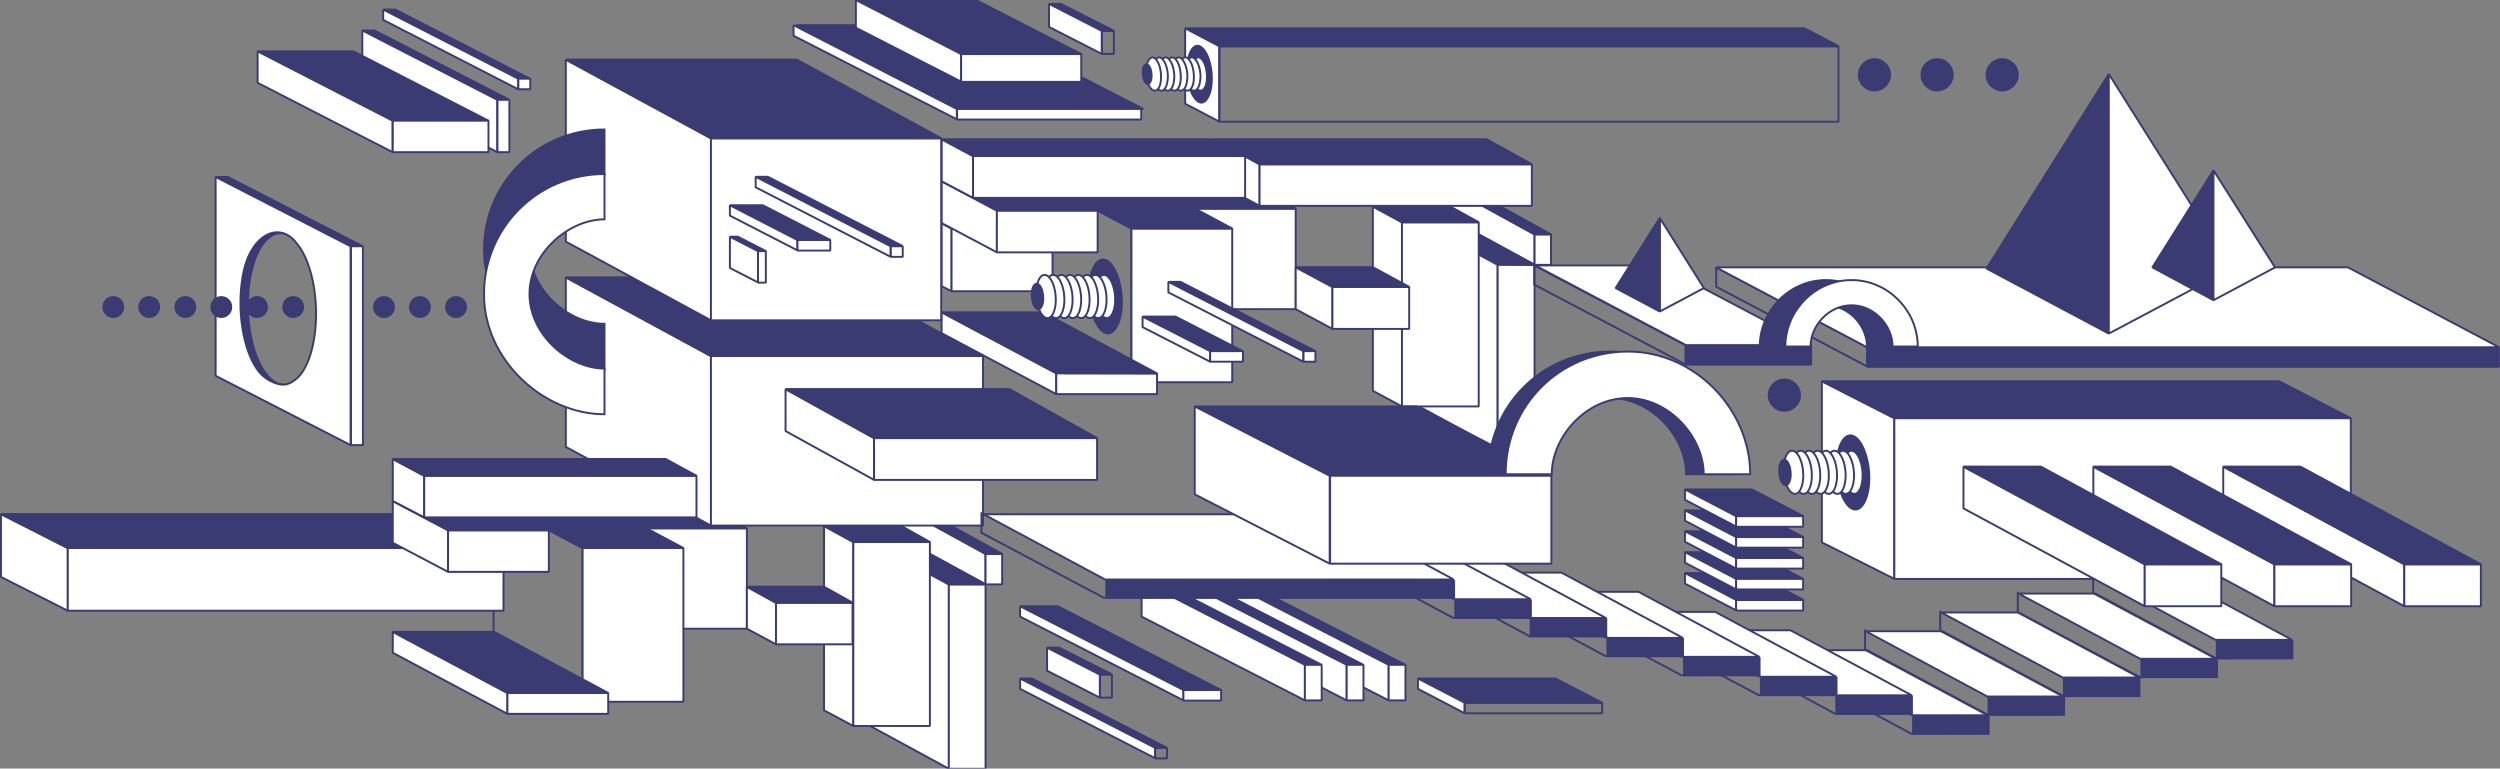 <?xml version="1.0" encoding="utf-8"?>
<!-- Generator: Adobe Illustrator 18.0.0, SVG Export Plug-In . SVG Version: 6.00 Build 0)  -->
<!DOCTYPE svg PUBLIC "-//W3C//DTD SVG 1.1//EN" "http://www.w3.org/Graphics/SVG/1.1/DTD/svg11.dtd">
<svg version="1.1" id="Layer_1" xmlns="http://www.w3.org/2000/svg" xmlns:xlink="http://www.w3.org/1999/xlink" x="0px" y="0px"
	 viewBox="0 203.2 1280 393.5" enable-background="new 0 203.2 1280 393.5" xml:space="preserve">
<rect x="0" y="203.2" width="1280" height="393.5" fill="#808080" stroke="none"/>
<g>
	<path fill="#3A3B73" stroke="#3A3B73" stroke-linecap="round" stroke-linejoin="bevel" stroke-miterlimit="10" d="M407.5,216.1
		l83.6,42.9h94.3l-83.6-42.9C501.8,216.1,411.6,216.1,407.5,216.1z"/>
	<polygon fill="#FFFFFF" stroke="#3A3B73" stroke-linejoin="bevel" stroke-miterlimit="10" points="406.3,221.5 489.9,264.3 
		489.9,259 406.3,216.1 	"/>
	
		<rect x="490" y="259" fill="#FFFFFF" stroke="#3A3B73" stroke-linejoin="bevel" stroke-miterlimit="10" width="94.3" height="5.4"/>
	<path fill="#3A3B73" stroke="#3A3B73" stroke-linecap="round" stroke-linejoin="bevel" stroke-miterlimit="10" d="M439,203.2
		l53.8,27.7h60.8l-53.9-27.7C499.7,203.2,441.6,203.2,439,203.2z"/>
	<polygon fill="#FFFFFF" stroke="#3A3B73" stroke-linejoin="bevel" stroke-miterlimit="10" points="438.2,217.4 492.1,245 
		492.1,230.9 438.2,203.2 	"/>
	
		<rect x="492.1" y="230.9" fill="#FFFFFF" stroke="#3A3B73" stroke-linejoin="bevel" stroke-miterlimit="10" width="61.5" height="14.2"/>
	<g>
		<path fill="#3A3B73" stroke="#3A3B73" stroke-linecap="round" stroke-linejoin="bevel" stroke-miterlimit="10" d="M726,550.6
			l23.9,12.4h70.4l-23.9-12.4C796.4,550.6,730.1,550.6,726,550.6z"/>
		<polygon fill="#FFFFFF" stroke="#3A3B73" stroke-linejoin="bevel" stroke-miterlimit="10" points="726,555.9 749.9,568.4 
			749.9,563 726,550.6 		"/>
		
			<rect x="749.9" y="563" fill="none" stroke="#3A3B73" stroke-linecap="round" stroke-linejoin="bevel" stroke-miterlimit="10" width="70.4" height="5.4"/>
	</g>
	<g>
		<path fill="#3A3B73" stroke="#3A3B73" stroke-linecap="round" stroke-linejoin="bevel" stroke-miterlimit="10" d="M627.4,500.7
			l83.6,42.9h8.6l-83.6-42.9C635.9,500.7,631.4,500.7,627.4,500.7z"/>
		<polygon fill="#FFFFFF" stroke="#3A3B73" stroke-linejoin="bevel" stroke-miterlimit="10" points="627.4,518.9 711,561.8 
			711,543.6 627.4,500.7 		"/>
		
			<rect x="711" y="543.6" fill="#FFFFFF" stroke="#3A3B73" stroke-linejoin="bevel" stroke-miterlimit="10" width="8.6" height="18.2"/>
	</g>
	<g>
		<path fill="#3A3B73" stroke="#3A3B73" stroke-linecap="round" stroke-linejoin="bevel" stroke-miterlimit="10" d="M605.9,500.7
			l83.6,42.9h8.6l-83.6-42.9C614.5,500.7,610,500.7,605.9,500.7z"/>
		<polygon fill="#FFFFFF" stroke="#3A3B73" stroke-linejoin="bevel" stroke-miterlimit="10" points="605.9,518.9 689.5,561.8 
			689.5,543.6 605.9,500.7 		"/>
		
			<rect x="689.5" y="543.6" fill="#FFFFFF" stroke="#3A3B73" stroke-linejoin="bevel" stroke-miterlimit="10" width="8.6" height="18.2"/>
	</g>
	<g>
		<path fill="#3A3B73" stroke="#3A3B73" stroke-linecap="round" stroke-linejoin="bevel" stroke-miterlimit="10" d="M584.5,500.7
			l83.6,42.9h8.6L593,500.7C593,500.7,588.5,500.7,584.5,500.7z"/>
		<polygon fill="#FFFFFF" stroke="#3A3B73" stroke-linejoin="bevel" stroke-miterlimit="10" points="584.5,518.9 668.1,561.8 
			668.1,543.6 584.5,500.7 		"/>
		
			<rect x="668.1" y="543.6" fill="#FFFFFF" stroke="#3A3B73" stroke-linejoin="bevel" stroke-miterlimit="10" width="8.6" height="18.2"/>
	</g>
	<g>
		<polygon fill="#FFFFFF" stroke="#3A3B73" stroke-linecap="round" stroke-linejoin="bevel" stroke-miterlimit="10" points="
			785.7,338.8 740.6,314.2 740.6,298.4 785.7,323.2 		"/>
		<polygon fill="#FFFFFF" stroke="#3A3B73" stroke-linecap="round" stroke-linejoin="bevel" stroke-miterlimit="10" points="
			785.7,338.8 794.1,338.8 794.1,323.2 785.7,323.2 		"/>
		<polygon fill="#3A3B73" stroke="#3A3B73" stroke-linejoin="bevel" stroke-miterlimit="10" points="785.7,323.2 794.1,323.2 
			749.2,298.4 740.6,298.4 		"/>
	</g>
	<g>
		<path fill="#3A3B73" stroke="#3A3B73" stroke-linecap="round" stroke-linejoin="bevel" stroke-miterlimit="10" d="M862.7,496.6
			l26.3,13.7h34.3L897,496.6C897,496.6,866.8,496.6,862.7,496.6z"/>
		<polygon fill="#FFFFFF" stroke="#3A3B73" stroke-linejoin="bevel" stroke-miterlimit="10" points="862.7,502 888.9,515.7 
			888.9,510.4 862.7,496.6 		"/>
		
			<rect x="888.9" y="510.4" fill="#FFFFFF" stroke="#3A3B73" stroke-linejoin="bevel" stroke-miterlimit="10" width="34.3" height="5.4"/>
	</g>
	<g>
		<path fill="#3A3B73" stroke="#3A3B73" stroke-linecap="round" stroke-linejoin="bevel" stroke-miterlimit="10" d="M862.7,485.9
			l26.3,13.7h34.3L897,485.9C897,485.9,866.8,485.9,862.7,485.9z"/>
		<polygon fill="#FFFFFF" stroke="#3A3B73" stroke-linejoin="bevel" stroke-miterlimit="10" points="862.7,491.3 888.9,505 
			888.9,499.6 862.7,485.9 		"/>
		
			<rect x="888.9" y="499.6" fill="#FFFFFF" stroke="#3A3B73" stroke-linejoin="bevel" stroke-miterlimit="10" width="34.3" height="5.4"/>
	</g>
	<g>
		<path fill="#3A3B73" stroke="#3A3B73" stroke-linecap="round" stroke-linejoin="bevel" stroke-miterlimit="10" d="M862.7,475.2
			l26.3,13.7h34.3L897,475.2C897,475.2,866.8,475.2,862.7,475.2z"/>
		<polygon fill="#FFFFFF" stroke="#3A3B73" stroke-linejoin="bevel" stroke-miterlimit="10" points="862.7,480.6 888.9,494.3 
			888.9,488.9 862.7,475.2 		"/>
		
			<rect x="888.9" y="488.9" fill="#FFFFFF" stroke="#3A3B73" stroke-linejoin="bevel" stroke-miterlimit="10" width="34.3" height="5.4"/>
	</g>
	<g>
		<path fill="#3A3B73" stroke="#3A3B73" stroke-linecap="round" stroke-linejoin="bevel" stroke-miterlimit="10" d="M862.7,464.5
			l26.3,13.7h34.3L897,464.5C897,464.5,866.8,464.5,862.7,464.5z"/>
		<polygon fill="#FFFFFF" stroke="#3A3B73" stroke-linejoin="bevel" stroke-miterlimit="10" points="862.7,469.8 888.9,483.6 
			888.9,478.2 862.7,464.5 		"/>
		
			<rect x="888.9" y="478.2" fill="#FFFFFF" stroke="#3A3B73" stroke-linejoin="bevel" stroke-miterlimit="10" width="34.3" height="5.4"/>
	</g>
	<g>
		<polygon fill="#FFFFFF" stroke="#3A3B73" stroke-linecap="round" stroke-linejoin="bevel" stroke-miterlimit="10" points="
			611.8,361.5 585.3,347.4 585.3,296 611.8,310 		"/>
		<polygon fill="#FFFFFF" stroke="#3A3B73" stroke-linejoin="bevel" stroke-miterlimit="10" points="611.8,361.5 663.4,361.5 
			663.4,310 611.8,310 		"/>
		<polygon fill="#3A3B73" stroke="#3A3B73" stroke-linejoin="bevel" stroke-miterlimit="10" points="611.8,310 663.4,310 637.2,296 
			585.3,296 		"/>
	</g>
	<g>
		<polygon fill="none" stroke="#3A3B73" stroke-linecap="round" stroke-linejoin="bevel" stroke-miterlimit="10" points="
			579.3,398.9 533.7,374.8 533.7,296 579.3,320.2 		"/>
		<polygon fill="#FFFFFF" stroke="#3A3B73" stroke-linejoin="bevel" stroke-miterlimit="10" points="579.3,398.9 630.9,398.9 
			630.9,320.2 579.3,320.2 		"/>
		<polygon fill="#3A3B73" stroke="#3A3B73" stroke-linejoin="bevel" stroke-miterlimit="10" points="579.3,320.2 630.9,320.2 
			585.6,296 533.8,296 		"/>
	</g>
	<g>
		<polygon fill="#FFFFFF" stroke="#3A3B73" stroke-linecap="round" stroke-linejoin="bevel" stroke-miterlimit="10" points="
			644.9,308.6 621.5,296 621.5,274.5 644.9,287.3 		"/>
		<polygon fill="#FFFFFF" stroke="#3A3B73" stroke-linecap="round" stroke-linejoin="bevel" stroke-miterlimit="10" points="
			644.9,308.6 784.3,308.6 784.3,287.3 644.9,287.3 		"/>
		<polygon fill="#3A3B73" stroke="#3A3B73" stroke-linejoin="bevel" stroke-miterlimit="10" points="644.9,287.3 784.3,287.3 
			761.2,274.5 621.6,274.5 		"/>
	</g>
	<g>
		<polygon fill="#FFFFFF" stroke="#3A3B73" stroke-linecap="round" stroke-linejoin="bevel" stroke-miterlimit="10" points="
			766.8,433.1 724.3,410.1 724.3,315.8 766.8,338.7 		"/>
		<polygon fill="#FFFFFF" stroke="#3A3B73" stroke-linecap="round" stroke-linejoin="bevel" stroke-miterlimit="10" points="
			766.8,433.1 785.7,433.1 785.7,338.8 766.8,338.7 		"/>
		<polygon fill="#3A3B73" stroke="#3A3B73" stroke-linejoin="bevel" stroke-miterlimit="10" points="766.8,338.7 785.7,338.8 
			743.5,315.8 724.3,315.8 		"/>
	</g>
	<g>
		<polygon fill="#FFFFFF" stroke="#3A3B73" stroke-linecap="round" stroke-linejoin="bevel" stroke-miterlimit="10" points="
			717.8,411.3 702.9,403.3 702.9,308.9 717.8,317 		"/>
		<polygon fill="#FFFFFF" stroke="#3A3B73" stroke-linecap="round" stroke-linejoin="bevel" stroke-miterlimit="10" points="
			717.8,411.3 757.1,411.3 757.1,317 717.8,317 		"/>
		<polygon fill="#3A3B73" stroke="#3A3B73" stroke-linejoin="bevel" stroke-miterlimit="10" points="717.8,317 757.1,317 
			742.5,308.9 702.9,308.9 		"/>
	</g>
	<g>
		<polygon fill="#FFFFFF" stroke="#3A3B73" stroke-linecap="round" stroke-linejoin="bevel" stroke-miterlimit="10" points="
			682.2,371.6 663.4,361.5 663.4,340 682.2,350.1 		"/>
		<polygon fill="#FFFFFF" stroke="#3A3B73" stroke-linecap="round" stroke-linejoin="bevel" stroke-miterlimit="10" points="
			682.2,371.6 721.5,371.6 721.5,350.1 682.2,350.1 		"/>
		<polygon fill="#3A3B73" stroke="#3A3B73" stroke-linejoin="bevel" stroke-miterlimit="10" points="682.2,350.1 721.5,350.1 
			702.9,340 663.4,340 		"/>
	</g>
	<g>
		<polygon fill="#FFFFFF" stroke="#3A3B73" stroke-linecap="round" stroke-linejoin="bevel" stroke-miterlimit="10" points="
			487.2,352.3 482.1,349.7 482.1,317.5 487.2,320.2 		"/>
		<polygon fill="#FFFFFF" stroke="#3A3B73" stroke-linecap="round" stroke-linejoin="bevel" stroke-miterlimit="10" points="
			487.2,352.3 538.9,352.3 538.9,320.2 487.2,320.2 		"/>
		<polygon fill="#3A3B73" stroke="#3A3B73" stroke-linejoin="bevel" stroke-miterlimit="10" points="487.2,320.2 538.9,320.2 
			534.1,317.5 482.2,317.5 		"/>
	</g>
	<g>
		<polygon fill="#FFFFFF" stroke="#3A3B73" stroke-linecap="round" stroke-linejoin="bevel" stroke-miterlimit="10" points="
			540.8,405 482.1,373.8 482.1,363.1 540.8,394.3 		"/>
		<polygon fill="#FFFFFF" stroke="#3A3B73" stroke-linecap="round" stroke-linejoin="bevel" stroke-miterlimit="10" points="
			540.8,405 592.4,405 592.4,394.4 540.8,394.3 		"/>
		<polygon fill="#3A3B73" stroke="#3A3B73" stroke-linejoin="bevel" stroke-miterlimit="10" points="540.8,394.3 592.4,394.4 
			534.1,363.1 482.2,363.1 		"/>
	</g>
	<g>
		<polygon fill="#FFFFFF" stroke="#3A3B73" stroke-linecap="round" stroke-linejoin="bevel" stroke-miterlimit="10" points="
			510.4,332.4 482.1,317.4 482.1,296 510.4,311 		"/>
		<polygon fill="#FFFFFF" stroke="#3A3B73" stroke-linecap="round" stroke-linejoin="bevel" stroke-miterlimit="10" points="
			510.4,332.4 562,332.4 562,311 510.4,311 		"/>
		<polygon fill="#3A3B73" stroke="#3A3B73" stroke-linejoin="bevel" stroke-miterlimit="10" points="510.4,311 562,311 534.1,296 
			482.2,296 		"/>
	</g>
	<circle fill="#3A3B73" stroke="#3A3B73" stroke-linejoin="bevel" stroke-miterlimit="10" cx="913.6" cy="405.5" r="8"/>
	<circle fill="#3A3B73" stroke="#3A3B73" stroke-linejoin="bevel" stroke-miterlimit="10" cx="959.7" cy="241.5" r="8"/>
	<circle fill="#3A3B73" stroke="#3A3B73" stroke-linejoin="bevel" stroke-miterlimit="10" cx="991.8" cy="241.5" r="8"/>
	<circle fill="#3A3B73" stroke="#3A3B73" stroke-linejoin="bevel" stroke-miterlimit="10" cx="1025.1" cy="241.5" r="8"/>
	<path fill="#3A3B73" d="M557.6,346c-1.6,9.5,0.9,21.2,5.5,26.2s9.6,1.3,11.3-8.3c1.6-9.5-0.9-21.2-5.5-26.2
		C564.2,332.8,559.2,336.6,557.6,346z"/>
	<path fill="#FFFFFF" stroke="#3A3B73" stroke-miterlimit="10" d="M561.2,349.9c-0.9,5.4,0.5,12.1,3.1,14.9c2.6,2.8,5.5,0.8,6.4-4.7
		c0.9-5.4-0.5-12.1-3.1-14.9C565,342.4,562.1,344.5,561.2,349.9z"/>
	<path fill="#FFFFFF" stroke="#3A3B73" stroke-miterlimit="10" d="M556.8,349.9c-0.9,5.4,0.5,12.1,3.1,14.9s5.5,0.8,6.4-4.7
		c0.9-5.4-0.5-12.1-3.1-14.9C560.6,342.4,557.8,344.5,556.8,349.9z"/>
	<path fill="#FFFFFF" stroke="#3A3B73" stroke-miterlimit="10" d="M552.5,349.9c-0.9,5.4,0.5,12.1,3.1,14.9c2.6,2.8,5.5,0.8,6.4-4.7
		c0.9-5.4-0.5-12.1-3.1-14.9C556.3,342.4,553.4,344.5,552.5,349.9z"/>
	<path fill="#FFFFFF" stroke="#3A3B73" stroke-miterlimit="10" d="M548.1,349.9c-0.9,5.4,0.5,12.1,3.1,14.9s5.5,0.8,6.4-4.7
		c0.9-5.4-0.5-12.1-3.1-14.9C551.9,342.4,549.1,344.5,548.1,349.9z"/>
	<path fill="#FFFFFF" stroke="#3A3B73" stroke-miterlimit="10" d="M543.8,349.9c-0.9,5.4,0.5,12.1,3.1,14.9c2.6,2.8,5.5,0.8,6.4-4.7
		c0.9-5.4-0.5-12.1-3.1-14.9C547.6,342.4,544.7,344.5,543.8,349.9z"/>
	<path fill="#FFFFFF" stroke="#3A3B73" stroke-miterlimit="10" d="M539.4,349.9c-0.9,5.4,0.5,12.1,3.1,14.9s5.5,0.8,6.4-4.7
		c0.9-5.4-0.5-12.1-3.1-14.9C543.2,342.4,540.4,344.5,539.4,349.9z"/>
	<path fill="#FFFFFF" stroke="#3A3B73" stroke-miterlimit="10" d="M535.2,349.9c-0.9,5.4,0.5,12.1,3.1,14.9c2.6,2.8,5.5,0.8,6.4-4.7
		c0.9-5.4-0.5-12.1-3.1-14.9C538.9,342.4,536,344.5,535.2,349.9z"/>
	<path fill="#FFFFFF" stroke="#3A3B73" stroke-miterlimit="10" d="M530.8,349.9c-0.9,5.4,0.5,12.1,3.1,14.9c2.6,2.8,5.5,0.8,6.4-4.7
		c0.9-5.4-0.5-12.1-3.1-14.9C534.6,342.4,531.7,344.5,530.8,349.9z"/>
	<path fill="#3A3B73" stroke="#3A3B73" stroke-miterlimit="10" d="M528.4,352c-0.5,3.2,0.3,7.2,1.8,8.8c1.5,1.7,3.2,0.4,3.8-2.8
		c0.5-3.2-0.3-7.2-1.8-8.8C530.7,347.6,528.9,348.8,528.4,352z"/>
	<g>
		<polygon fill="none" stroke="#3A3B73" stroke-linecap="round" stroke-linejoin="bevel" stroke-miterlimit="10" points="863,389.8 
			785.5,348.9 785.5,339.1 862.9,379.9 		"/>
		
			<rect x="863.2" y="380" fill="#3A3B73" stroke="#3A3B73" stroke-linejoin="bevel" stroke-miterlimit="10" width="64.1" height="9.9"/>
		<polygon fill="#FFFFFF" stroke="#3A3B73" stroke-linejoin="bevel" stroke-miterlimit="10" points="863.2,379.9 927.3,379.9 
			850,339.1 786,339.1 		"/>
	</g>
	<g>
		<polygon fill="none" stroke="#3A3B73" stroke-linecap="round" stroke-linejoin="bevel" stroke-miterlimit="10" points="
			955.9,390.8 878.7,350 878.7,340.1 956,381 		"/>
		
			<rect x="955.9" y="381.1" fill="#3A3B73" stroke="#3A3B73" stroke-linejoin="bevel" stroke-miterlimit="10" width="323.5" height="9.9"/>
		<polygon fill="#FFFFFF" stroke="#3A3B73" stroke-linejoin="bevel" stroke-miterlimit="10" points="955.9,381 1279.5,381 
			1202.2,340.1 878.6,340.1 		"/>
	</g>
	<g>
		<path fill="#3A3B73" stroke="#3A3B73" stroke-linejoin="bevel" stroke-miterlimit="10" d="M913.9,380.6c0-10.7,9.4-21.1,21-21.1
			s21,10.4,21,21.1h12.9c0-18.2-15.1-34-33.9-34c-18.8,0-33.9,15.8-33.9,34H913.9z"/>
		<path fill="#FFFFFF" stroke="#3A3B73" stroke-linejoin="bevel" stroke-miterlimit="10" d="M927,380.6c0-10.7,9.4-21.1,21-21.1
			s21,10.4,21,21.1h12.9c0-18.2-15.1-34-33.9-34c-18.8,0-33.9,15.8-33.9,34H927z"/>
	</g>
	<g>
		<polygon fill="#FFFFFF" stroke="#3A3B73" stroke-linecap="round" stroke-linejoin="bevel" stroke-miterlimit="10" points="
			969.9,499.6 932.8,480.9 932.8,398.4 969.9,417.3 		"/>
		<polygon fill="#FFFFFF" stroke="#3A3B73" stroke-linecap="round" stroke-linejoin="bevel" stroke-miterlimit="10" points="
			969.9,499.6 1203.6,499.6 1203.6,417.3 969.9,417.3 		"/>
		<polygon fill="#3A3B73" stroke="#3A3B73" stroke-linejoin="bevel" stroke-miterlimit="10" points="969.9,417.3 1203.6,417.3 
			1166.9,398.4 932.9,398.4 		"/>
	</g>
	<g>
		<polygon fill="#FFFFFF" stroke="#3A3B73" stroke-linecap="round" stroke-linejoin="bevel" stroke-miterlimit="10" points="
			498.2,304.5 482.1,296 482.1,274.5 498.2,283.1 		"/>
		<polygon fill="#FFFFFF" stroke="#3A3B73" stroke-linecap="round" stroke-linejoin="bevel" stroke-miterlimit="10" points="
			498.2,304.5 637.5,304.5 637.5,283.1 498.2,283.1 		"/>
		<polygon fill="#3A3B73" stroke="#3A3B73" stroke-linejoin="bevel" stroke-miterlimit="10" points="498.2,283.1 637.5,283.1 
			621.9,274.5 482.2,274.5 		"/>
	</g>
	<g>
		<polygon fill="#FFFFFF" stroke="#3A3B73" stroke-linecap="round" stroke-linejoin="bevel" stroke-miterlimit="10" points="
			504.6,502.4 459.6,477.8 459.6,462.1 504.6,486.8 		"/>
		<polygon fill="#FFFFFF" stroke="#3A3B73" stroke-linecap="round" stroke-linejoin="bevel" stroke-miterlimit="10" points="
			504.6,502.4 513.1,502.4 513.1,486.8 504.6,486.8 		"/>
		<polygon fill="#3A3B73" stroke="#3A3B73" stroke-linejoin="bevel" stroke-miterlimit="10" points="504.6,486.8 513.1,486.8 
			468.3,462.1 459.6,462.1 		"/>
	</g>
	<g>
		<polygon fill="#FFFFFF" stroke="#3A3B73" stroke-linecap="round" stroke-linejoin="bevel" stroke-miterlimit="10" points="
			330.7,525.1 304.2,511.1 304.2,459.7 330.7,473.7 		"/>
		<polygon fill="#FFFFFF" stroke="#3A3B73" stroke-linejoin="bevel" stroke-miterlimit="10" points="330.7,525.1 382.4,525.1 
			382.4,473.7 330.7,473.7 		"/>
		<polygon fill="#3A3B73" stroke="#3A3B73" stroke-linejoin="bevel" stroke-miterlimit="10" points="330.7,473.7 382.4,473.7 
			356.2,459.7 304.3,459.7 		"/>
	</g>
	<g>
		<polygon fill="none" stroke="#3A3B73" stroke-linecap="round" stroke-linejoin="bevel" stroke-miterlimit="10" points="
			298.3,562.5 252.7,538.3 252.7,459.7 298.3,483.8 		"/>
		<polygon fill="#FFFFFF" stroke="#3A3B73" stroke-linejoin="bevel" stroke-miterlimit="10" points="298.3,562.5 349.9,562.5 
			349.9,483.8 298.3,483.8 		"/>
		<polygon fill="#3A3B73" stroke="#3A3B73" stroke-linejoin="bevel" stroke-miterlimit="10" points="298.3,483.8 349.9,483.8 
			304.7,459.7 252.8,459.7 		"/>
	</g>
	<g>
		<polygon fill="#FFFFFF" stroke="#3A3B73" stroke-linecap="round" stroke-linejoin="bevel" stroke-miterlimit="10" points="
			364,472.3 289.7,432 289.7,345.2 364,385.5 		"/>
		<polygon fill="#FFFFFF" stroke="#3A3B73" stroke-linecap="round" stroke-linejoin="bevel" stroke-miterlimit="10" points="
			364,472.3 503.3,472.3 503.3,385.5 364,385.5 		"/>
		<polygon fill="#3A3B73" stroke="#3A3B73" stroke-linejoin="bevel" stroke-miterlimit="10" points="364,385.5 503.3,385.5 
			429.3,345.2 289.7,345.2 		"/>
	</g>
	<g>
		<polygon fill="#FFFFFF" stroke="#3A3B73" stroke-linecap="round" stroke-linejoin="bevel" stroke-miterlimit="10" points="
			364,367.2 289.7,326.9 289.7,233.7 364,274 		"/>
		<polygon fill="#FFFFFF" stroke="#3A3B73" stroke-linecap="round" stroke-linejoin="bevel" stroke-miterlimit="10" points="
			364,367.2 481.9,367.2 481.9,274 364,274 		"/>
		<polygon fill="#3A3B73" stroke="#3A3B73" stroke-linejoin="bevel" stroke-miterlimit="10" points="364,274 481.9,274 407.9,233.7 
			289.7,233.7 		"/>
	</g>
	<g>
		<polygon fill="#FFFFFF" stroke="#3A3B73" stroke-linecap="round" stroke-linejoin="bevel" stroke-miterlimit="10" points="
			485.8,596.8 443.3,573.7 443.3,479.4 485.8,502.4 		"/>
		<polygon fill="#FFFFFF" stroke="#3A3B73" stroke-linecap="round" stroke-linejoin="bevel" stroke-miterlimit="10" points="
			485.8,596.8 504.6,596.8 504.6,502.4 485.8,502.4 		"/>
		<polygon fill="#3A3B73" stroke="#3A3B73" stroke-linejoin="bevel" stroke-miterlimit="10" points="485.8,502.4 504.6,502.4 
			462.5,479.4 443.3,479.4 		"/>
	</g>
	<g>
		<polygon fill="#FFFFFF" stroke="#3A3B73" stroke-linecap="round" stroke-linejoin="bevel" stroke-miterlimit="10" points="
			436.9,574.9 421.9,566.9 421.9,472.5 436.9,480.7 		"/>
		<polygon fill="#FFFFFF" stroke="#3A3B73" stroke-linecap="round" stroke-linejoin="bevel" stroke-miterlimit="10" points="
			436.9,574.9 476.1,574.9 476.1,480.7 436.9,480.7 		"/>
		<polygon fill="#3A3B73" stroke="#3A3B73" stroke-linejoin="bevel" stroke-miterlimit="10" points="436.9,480.7 476.1,480.7 
			461.5,472.5 421.9,472.5 		"/>
	</g>
	<g>
		<polygon fill="#FFFFFF" stroke="#3A3B73" stroke-linecap="round" stroke-linejoin="bevel" stroke-miterlimit="10" points="
			397.3,533.1 382.4,525.1 382.4,503.6 397.3,511.8 		"/>
		<polygon fill="#FFFFFF" stroke="#3A3B73" stroke-linecap="round" stroke-linejoin="bevel" stroke-miterlimit="10" points="
			397.3,533.1 436.5,533.1 436.5,511.8 397.3,511.8 		"/>
		<polygon fill="#3A3B73" stroke="#3A3B73" stroke-linejoin="bevel" stroke-miterlimit="10" points="397.3,511.8 436.5,511.8 
			421.9,503.6 382.4,503.6 		"/>
	</g>
	<g>
		<polygon fill="#FFFFFF" stroke="#3A3B73" stroke-linecap="round" stroke-linejoin="bevel" stroke-miterlimit="10" points="
			34.7,515.9 0.5,498.6 0.5,466.4 34.7,483.8 		"/>
		<polygon fill="#FFFFFF" stroke="#3A3B73" stroke-linecap="round" stroke-linejoin="bevel" stroke-miterlimit="10" points="
			34.7,515.9 257.8,515.9 257.8,483.8 34.7,483.8 		"/>
		<polygon fill="#3A3B73" stroke="#3A3B73" stroke-linejoin="bevel" stroke-miterlimit="10" points="34.7,483.8 257.8,483.8 
			224.1,466.4 0.5,466.4 		"/>
	</g>
	<g>
		<polygon fill="#FFFFFF" stroke="#3A3B73" stroke-linecap="round" stroke-linejoin="bevel" stroke-miterlimit="10" points="
			259.8,568.7 201.1,537.4 201.1,526.7 259.8,558 		"/>
		<polygon fill="#FFFFFF" stroke="#3A3B73" stroke-linecap="round" stroke-linejoin="bevel" stroke-miterlimit="10" points="
			259.8,568.7 311.4,568.7 311.4,558 259.8,558 		"/>
		<polygon fill="#3A3B73" stroke="#3A3B73" stroke-linejoin="bevel" stroke-miterlimit="10" points="259.8,558 311.4,558 253,526.7 
			201.1,526.7 		"/>
	</g>
	<g>
		<polygon fill="#FFFFFF" stroke="#3A3B73" stroke-linecap="round" stroke-linejoin="bevel" stroke-miterlimit="10" points="
			229.4,496 201.1,481.1 201.1,459.7 229.4,474.7 		"/>
		<polygon fill="#FFFFFF" stroke="#3A3B73" stroke-linecap="round" stroke-linejoin="bevel" stroke-miterlimit="10" points="
			229.4,496 281,496 281,474.7 229.4,474.7 		"/>
		<polygon fill="#3A3B73" stroke="#3A3B73" stroke-linejoin="bevel" stroke-miterlimit="10" points="229.4,474.7 281,474.7 
			253,459.7 201.1,459.7 		"/>
	</g>
	<g>
		<polygon fill="#FFFFFF" stroke="#3A3B73" stroke-linecap="round" stroke-linejoin="bevel" stroke-miterlimit="10" points="
			217.2,468.1 201.1,459.7 201.1,438.2 217.2,446.8 		"/>
		<polygon fill="#FFFFFF" stroke="#3A3B73" stroke-linecap="round" stroke-linejoin="bevel" stroke-miterlimit="10" points="
			217.2,468.1 356.6,468.1 356.6,446.8 217.2,446.8 		"/>
		<polygon fill="#3A3B73" stroke="#3A3B73" stroke-linejoin="bevel" stroke-miterlimit="10" points="217.2,446.8 356.6,446.8 
			340.8,438.2 201.1,438.2 		"/>
	</g>
	<g>
		<polygon fill="#FFFFFF" stroke="#3A3B73" stroke-linecap="round" stroke-linejoin="bevel" stroke-miterlimit="10" points="
			447.5,448.9 402.2,423.9 402.2,402.4 447.5,427.5 		"/>
		<polygon fill="#FFFFFF" stroke="#3A3B73" stroke-linecap="round" stroke-linejoin="bevel" stroke-miterlimit="10" points="
			447.5,448.9 561.7,448.9 561.7,427.5 447.5,427.5 		"/>
		<polygon fill="#3A3B73" stroke="#3A3B73" stroke-linejoin="bevel" stroke-miterlimit="10" points="447.5,427.5 561.7,427.5 
			516.8,402.4 402.2,402.4 		"/>
	</g>
	<polyline fill="none" stroke="#3A3B73" stroke-linecap="round" stroke-linejoin="bevel" stroke-miterlimit="10" points="
		1017.9,578.5 978.5,578.8 916.3,545.5 916.3,535.6 	"/>
	<rect x="979.5" y="570" fill="#3A3B73" stroke="#3A3B73" stroke-miterlimit="10" width="38.7" height="8.9"/>
	<polygon fill="#FFFFFF" stroke="#3A3B73" stroke-linejoin="bevel" stroke-miterlimit="10" points="1018.1,569.4 956,536.1 
		916.7,536.1 978.9,569.4 	"/>
	<polyline fill="none" stroke="#3A3B73" stroke-linecap="round" stroke-linejoin="bevel" stroke-miterlimit="10" points="
		1056.5,568.9 1017.1,569.1 954.9,535.9 954.9,525.9 	"/>
	<rect x="1018.1" y="560.3" fill="#3A3B73" stroke="#3A3B73" stroke-miterlimit="10" width="38.7" height="8.9"/>
	<polygon fill="#FFFFFF" stroke="#3A3B73" stroke-linejoin="bevel" stroke-miterlimit="10" points="1056.7,559.8 994.6,526.4 
		955.3,526.4 1017.5,559.8 	"/>
	<polyline fill="none" stroke="#3A3B73" stroke-linecap="round" stroke-linejoin="bevel" stroke-miterlimit="10" points="
		1095.1,559.2 1055.7,559.5 993.4,526.2 993.4,516.3 	"/>
	<rect x="1056.7" y="550.7" fill="#3A3B73" stroke="#3A3B73" stroke-miterlimit="10" width="38.7" height="8.9"/>
	<polygon fill="#FFFFFF" stroke="#3A3B73" stroke-linejoin="bevel" stroke-miterlimit="10" points="1095.3,550.1 1033.2,516.8 
		993.9,516.8 1056.1,550.1 	"/>
	<polyline fill="none" stroke="#3A3B73" stroke-linecap="round" stroke-linejoin="bevel" stroke-miterlimit="10" points="
		1134.7,549.6 1095.4,549.8 1033.1,516.6 1033.1,506.6 	"/>
	<rect x="1096.4" y="541" fill="#3A3B73" stroke="#3A3B73" stroke-miterlimit="10" width="38.7" height="8.9"/>
	<polygon fill="#FFFFFF" stroke="#3A3B73" stroke-linejoin="bevel" stroke-miterlimit="10" points="1135,540.5 1072.9,507.1 
		1033.5,507.1 1095.7,540.5 	"/>
	<polyline fill="none" stroke="#3A3B73" stroke-linecap="round" stroke-linejoin="bevel" stroke-miterlimit="10" points="
		1173.3,540 1134,540.2 1071.7,506.9 1071.7,497 	"/>
	<rect x="1135" y="531.4" fill="#3A3B73" stroke="#3A3B73" stroke-miterlimit="10" width="38.7" height="8.9"/>
	<polygon fill="#FFFFFF" stroke="#3A3B73" stroke-linejoin="bevel" stroke-miterlimit="10" points="1173.5,530.8 1111.5,497.5 
		1072.1,497.5 1134.3,530.8 	"/>
	<polyline fill="none" stroke="#3A3B73" stroke-linecap="round" stroke-linejoin="bevel" stroke-miterlimit="10" points="979,568.7 
		939.7,568.7 877.7,535.3 877.7,525.9 	"/>
	<rect x="940.2" y="559.7" fill="#3A3B73" stroke="#3A3B73" stroke-miterlimit="10" width="38.7" height="8.9"/>
	<polygon fill="#FFFFFF" stroke="#3A3B73" stroke-linejoin="bevel" stroke-miterlimit="10" points="978.8,559.2 916.7,525.9 
		877.3,525.9 939.5,559.2 	"/>
	<polyline fill="none" stroke="#3A3B73" stroke-linecap="round" stroke-linejoin="bevel" stroke-miterlimit="10" points="
		939.8,559.1 900.4,559.1 838,525.9 838,516.3 	"/>
	<rect x="901.6" y="550.2" fill="#3A3B73" stroke="#3A3B73" stroke-miterlimit="10" width="38.7" height="8.9"/>
	<polygon fill="#FFFFFF" stroke="#3A3B73" stroke-linejoin="bevel" stroke-miterlimit="10" points="940.2,549.7 878.2,516.5 
		838.9,516.5 901,549.7 	"/>
	<polyline fill="none" stroke="#3A3B73" stroke-linecap="round" stroke-linejoin="bevel" stroke-miterlimit="10" points="
		900.3,548.6 860.8,548.9 798.3,515.6 798.3,505.5 	"/>
	<rect x="862.2" y="540.1" fill="#3A3B73" stroke="#3A3B73" stroke-miterlimit="10" width="38.7" height="8.9"/>
	<polygon fill="#FFFFFF" stroke="#3A3B73" stroke-linejoin="bevel" stroke-miterlimit="10" points="900.8,539.5 838.9,506.2 
		799.5,506.2 861.7,539.5 	"/>
	<polyline fill="none" stroke="#3A3B73" stroke-linecap="round" stroke-linejoin="bevel" stroke-miterlimit="10" points="
		861.4,538.9 822,539.1 759.7,505.9 759.7,495.9 	"/>
	<rect x="823" y="530.3" fill="#3A3B73" stroke="#3A3B73" stroke-miterlimit="10" width="38.7" height="8.9"/>
	<polygon fill="#FFFFFF" stroke="#3A3B73" stroke-linejoin="bevel" stroke-miterlimit="10" points="861.6,529.8 799.5,496.4 
		760.2,496.4 822.4,529.8 	"/>
	<polyline fill="none" stroke="#3A3B73" stroke-linecap="round" stroke-linejoin="bevel" stroke-miterlimit="10" points="822.5,529 
		783.2,529 721.2,495.7 721.2,486.2 	"/>
	<rect x="783.7" y="520" fill="#3A3B73" stroke="#3A3B73" stroke-miterlimit="10" width="38.7" height="8.9"/>
	<polygon fill="#FFFFFF" stroke="#3A3B73" stroke-linejoin="bevel" stroke-miterlimit="10" points="822.2,519.6 760.2,486.2 
		720.8,486.2 783,519.6 	"/>
	<polyline fill="none" stroke="#3A3B73" stroke-linecap="round" stroke-linejoin="bevel" stroke-miterlimit="10" points="
		783.3,519.5 743.9,519.5 681.5,486.2 681.5,476.6 	"/>
	<rect x="745.1" y="510.6" fill="#3A3B73" stroke="#3A3B73" stroke-miterlimit="10" width="38.7" height="8.9"/>
	<polygon fill="#FFFFFF" stroke="#3A3B73" stroke-linejoin="bevel" stroke-miterlimit="10" points="783.7,510 721.7,476.8 
		682.3,476.8 744.5,510 	"/>
	<polyline fill="none" stroke="#3A3B73" stroke-linecap="round" stroke-linejoin="bevel" stroke-miterlimit="10" points="743.8,509 
		565,509.2 502.5,476 502.5,465.9 	"/>
	
		<rect x="566.4" y="500.4" fill="#3A3B73" stroke="#3A3B73" stroke-linecap="round" stroke-linejoin="bevel" stroke-miterlimit="10" width="178.1" height="8.9"/>
	<polygon fill="#FFFFFF" stroke="#3A3B73" stroke-linejoin="bevel" stroke-miterlimit="10" points="744.3,499.9 682.3,466.5 
		503.6,466.5 565.8,499.9 	"/>
	<path fill="#3A3B73" stroke="#3A3B73" stroke-linecap="round" stroke-linejoin="bevel" stroke-miterlimit="10" d="M536.2,534.8
		l27,13.7h6.1l-27-13.7C542.2,534.8,540.3,534.8,536.2,534.8z"/>
	<polygon fill="#FFFFFF" stroke="#3A3B73" stroke-linejoin="bevel" stroke-miterlimit="10" points="536.1,546.6 563.1,560.4 
		563.1,548.6 536.1,534.8 	"/>
	
		<rect x="563.2" y="548.6" fill="none" stroke="#3A3B73" stroke-linecap="round" stroke-linejoin="bevel" stroke-miterlimit="10" width="6.1" height="11.8"/>
	<path fill="#3A3B73" stroke="#3A3B73" stroke-linecap="round" stroke-linejoin="bevel" stroke-miterlimit="10" d="M522.3,513.6
		l83.6,42.9h19.3l-83.6-42.9C541.6,513.6,526.4,513.6,522.3,513.6z"/>
	<polygon fill="#FFFFFF" stroke="#3A3B73" stroke-linejoin="bevel" stroke-miterlimit="10" points="522.3,518.9 605.9,561.8 
		605.9,556.5 522.3,513.6 	"/>
	
		<rect x="605.9" y="556.5" fill="#FFFFFF" stroke="#3A3B73" stroke-linejoin="bevel" stroke-miterlimit="10" width="19.3" height="5.4"/>
	<g>
		<path fill="#3A3B73" stroke="#3A3B73" stroke-linecap="round" stroke-linejoin="bevel" stroke-miterlimit="10" d="M862.7,453.8
			l26.3,13.7h34.3L897,453.8C897,453.8,866.8,453.8,862.7,453.8z"/>
		<polygon fill="#FFFFFF" stroke="#3A3B73" stroke-linejoin="bevel" stroke-miterlimit="10" points="862.7,459.1 888.9,472.8 
			888.9,467.5 862.7,453.8 		"/>
		
			<rect x="888.9" y="467.5" fill="#FFFFFF" stroke="#3A3B73" stroke-linejoin="bevel" stroke-miterlimit="10" width="34.3" height="5.4"/>
	</g>
	<path fill="#3A3B73" stroke="#3A3B73" stroke-linecap="round" stroke-linejoin="bevel" stroke-miterlimit="10" d="M522.3,550.6
		l69.1,35.5h6.1l-69.1-35.5C528.4,550.6,526.4,550.6,522.3,550.6z"/>
	<polygon fill="#FFFFFF" stroke="#3A3B73" stroke-linejoin="bevel" stroke-miterlimit="10" points="522.3,555.9 591.4,591.4 
		591.4,586.1 522.3,550.6 	"/>
	
		<rect x="591.4" y="586.1" fill="none" stroke="#3A3B73" stroke-linecap="round" stroke-linejoin="bevel" stroke-miterlimit="10" width="6.1" height="5.4"/>
	<path fill="#3A3B73" stroke="#3A3B73" stroke-linecap="round" stroke-linejoin="bevel" stroke-miterlimit="10" d="M537.1,205.2
		l27,13.7h6.1l-27-13.7C543.2,205.2,541.3,205.2,537.1,205.2z"/>
	<polygon fill="#FFFFFF" stroke="#3A3B73" stroke-linejoin="bevel" stroke-miterlimit="10" points="537.1,217 564.1,230.8 
		564.1,219 537.1,205.2 	"/>
	
		<rect x="564.2" y="219" fill="none" stroke="#3A3B73" stroke-linecap="round" stroke-linejoin="bevel" stroke-miterlimit="10" width="6.1" height="11.8"/>
	<g>
		<path fill="#3A3B73" stroke="#3A3B73" stroke-linecap="round" stroke-linejoin="bevel" stroke-miterlimit="10" d="M196.3,208.1
			l69.1,35.5h6.1l-69.1-35.5C202.4,208.1,200.4,208.1,196.3,208.1z"/>
		<polygon fill="#FFFFFF" stroke="#3A3B73" stroke-linejoin="bevel" stroke-miterlimit="10" points="196.2,213.4 265.3,248.9 
			265.3,243.5 196.2,208.1 		"/>
		
			<rect x="265.4" y="243.5" fill="#FFFFFF" stroke="#3A3B73" stroke-linecap="round" stroke-linejoin="bevel" stroke-miterlimit="10" width="6.1" height="5.4"/>
	</g>
	<g>
		<path fill="#3A3B73" stroke="#3A3B73" stroke-linecap="round" stroke-linejoin="bevel" stroke-miterlimit="10" d="M387,293.7
			l69.1,35.5h6.1l-69.1-35.5C393,293.7,391.1,293.7,387,293.7z"/>
		<polygon fill="#FFFFFF" stroke="#3A3B73" stroke-linejoin="bevel" stroke-miterlimit="10" points="386.9,299.1 456,334.7 
			456,329.3 386.9,293.7 		"/>
		
			<rect x="456.1" y="329.3" fill="#FFFFFF" stroke="#3A3B73" stroke-linecap="round" stroke-linejoin="bevel" stroke-miterlimit="10" width="6.1" height="5.4"/>
	</g>
	<g>
		<path fill="#3A3B73" stroke="#3A3B73" stroke-linecap="round" stroke-linejoin="bevel" stroke-miterlimit="10" d="M373.8,308.3
			l34.6,17.8h16.8l-34.6-17.8C390.5,308.3,377.9,308.3,373.8,308.3z"/>
		<polygon fill="#FFFFFF" stroke="#3A3B73" stroke-linejoin="bevel" stroke-miterlimit="10" points="373.7,313.6 408.3,331.4 
			408.3,326.1 373.7,308.3 		"/>
		
			<rect x="408.3" y="326.1" fill="#FFFFFF" stroke="#3A3B73" stroke-linecap="round" stroke-linejoin="bevel" stroke-miterlimit="10" width="16.8" height="5.4"/>
	</g>
	<g>
		<path fill="#3A3B73" stroke="#3A3B73" stroke-linecap="round" stroke-linejoin="bevel" stroke-miterlimit="10" d="M598.3,347.5
			l69.1,35.5h6.1l-69.1-35.5C604.3,347.5,602.4,347.5,598.3,347.5z"/>
		<polygon fill="#FFFFFF" stroke="#3A3B73" stroke-linejoin="bevel" stroke-miterlimit="10" points="598.2,352.9 667.3,388.4 
			667.3,383 598.2,347.5 		"/>
		
			<rect x="667.4" y="383" fill="#FFFFFF" stroke="#3A3B73" stroke-linecap="round" stroke-linejoin="bevel" stroke-miterlimit="10" width="6.1" height="5.4"/>
	</g>
	<g>
		<path fill="#3A3B73" stroke="#3A3B73" stroke-linecap="round" stroke-linejoin="bevel" stroke-miterlimit="10" d="M585.1,365.3
			l34.6,17.8h16.8l-34.6-17.8C601.8,365.3,589.2,365.3,585.1,365.3z"/>
		<polygon fill="#FFFFFF" stroke="#3A3B73" stroke-linejoin="bevel" stroke-miterlimit="10" points="585,370.7 619.6,388.4 
			619.6,383 585,365.3 		"/>
		
			<rect x="619.6" y="383" fill="#FFFFFF" stroke="#3A3B73" stroke-linecap="round" stroke-linejoin="bevel" stroke-miterlimit="10" width="16.8" height="5.4"/>
	</g>
	<g>
		<path fill="#3A3B73" stroke="#3A3B73" stroke-linecap="round" stroke-linejoin="bevel" stroke-miterlimit="10" d="M373.8,324.4
			l14.4,7.4h4l-14.4-7.4C377.7,324.4,377.9,324.4,373.8,324.4z"/>
		<polygon fill="#FFFFFF" stroke="#3A3B73" stroke-linejoin="bevel" stroke-miterlimit="10" points="373.7,340.4 388.1,347.8 
			388.1,331.8 373.7,324.4 		"/>
		
			<rect x="388.1" y="331.8" fill="#FFFFFF" stroke="#3A3B73" stroke-linecap="round" stroke-linejoin="bevel" stroke-miterlimit="10" width="4" height="16.1"/>
	</g>
	<g>
		<path fill="#3A3B73" stroke="#3A3B73" stroke-linecap="round" stroke-linejoin="bevel" stroke-miterlimit="10" d="M110.5,293.8
			l69.1,35.5h6.1l-69.1-35.5C116.6,293.8,114.6,293.8,110.5,293.8z"/>
		
			<rect x="179.7" y="329.3" fill="#FFFFFF" stroke="#3A3B73" stroke-linecap="round" stroke-linejoin="bevel" stroke-miterlimit="10" width="6.1" height="101.8"/>
	</g>
	<g>
		<path fill="#3A3B73" stroke="#3A3B73" stroke-linecap="round" stroke-linejoin="bevel" stroke-miterlimit="10" d="M185.6,218.8
			l69.1,35.5h6.1l-69.1-35.5C191.7,218.8,189.6,218.8,185.6,218.8z"/>
		<polygon fill="#FFFFFF" stroke="#3A3B73" stroke-linejoin="bevel" stroke-miterlimit="10" points="185.5,245.6 254.6,281.1 
			254.6,254.3 185.5,218.8 		"/>
		
			<rect x="254.7" y="254.3" fill="#FFFFFF" stroke="#3A3B73" stroke-linecap="round" stroke-linejoin="bevel" stroke-miterlimit="10" width="6.1" height="26.8"/>
	</g>
	<g>
		<path fill="#3A3B73" stroke="#3A3B73" stroke-linecap="round" stroke-linejoin="bevel" stroke-miterlimit="10" d="M132,229.5
			l69.1,35.5h49L181,229.5C181,229.5,136,229.5,132,229.5z"/>
		<polygon fill="#FFFFFF" stroke="#3A3B73" stroke-linejoin="bevel" stroke-miterlimit="10" points="131.9,245.6 201,281.1 201,265 
			131.9,229.5 		"/>
		
			<rect x="201.1" y="265" fill="#FFFFFF" stroke="#3A3B73" stroke-linecap="round" stroke-linejoin="bevel" stroke-miterlimit="10" width="49" height="16.1"/>
	</g>
	<path fill="#3A3B73" stroke="#3A3B73" stroke-linecap="round" stroke-linejoin="bevel" stroke-miterlimit="10" d="M606.9,217.7
		l17.6,9.2h317l-17.6-9.2C923.9,217.7,610.9,217.7,606.9,217.7z"/>
	<polygon fill="#FFFFFF" stroke="#3A3B73" stroke-linejoin="bevel" stroke-miterlimit="10" points="606.8,256.3 624.3,265.5 
		624.3,226.9 606.8,217.7 	"/>
	
		<rect x="624.3" y="226.9" fill="none" stroke="#3A3B73" stroke-linecap="round" stroke-linejoin="bevel" stroke-miterlimit="10" width="317" height="38.6"/>
	<path fill="#3A3B73" stroke="#3A3B73" stroke-linecap="round" stroke-linejoin="bevel" stroke-miterlimit="10" d="M611.8,411.3
		l69.1,35.5h113.3l-69.1-35.5C725,411.3,615.9,411.3,611.8,411.3z"/>
	<polygon fill="#FFFFFF" stroke="#3A3B73" stroke-linejoin="bevel" stroke-miterlimit="10" points="611.7,456.3 680.8,491.8 
		680.8,446.8 611.7,411.3 	"/>
	
		<rect x="681" y="446.8" fill="#FFFFFF" stroke="#3A3B73" stroke-linejoin="bevel" stroke-miterlimit="10" width="113.3" height="45"/>
	<polygon fill="#FFFFFF" stroke="#3A3B73" stroke-linecap="round" stroke-linejoin="bevel" stroke-miterlimit="10" points="
		849.8,362.7 872.4,350.7 849.8,314.8 849.8,314.8 	"/>
	<polygon fill="#3A3B73" stroke="#3A3B73" stroke-linecap="round" stroke-linejoin="bevel" stroke-miterlimit="10" points="
		849.8,362.7 827.2,350.7 849.8,314.8 849.8,314.8 	"/>
	<g>
		<polygon fill="#FFFFFF" stroke="#3A3B73" stroke-linecap="round" stroke-linejoin="bevel" stroke-miterlimit="10" points="
			1231,513.6 1138.3,463.5 1138.3,442.1 1231,492.1 		"/>
		<polygon fill="#FFFFFF" stroke="#3A3B73" stroke-linecap="round" stroke-linejoin="bevel" stroke-miterlimit="10" points="
			1231,513.6 1270.2,513.6 1270.2,492.1 1231,492.1 		"/>
		<polygon fill="#3A3B73" stroke="#3A3B73" stroke-linejoin="bevel" stroke-miterlimit="10" points="1231,492.1 1270.2,492.1 
			1177.8,442.1 1138.3,442.1 		"/>
	</g>
	<g>
		<polygon fill="#FFFFFF" stroke="#3A3B73" stroke-linecap="round" stroke-linejoin="bevel" stroke-miterlimit="10" points="
			1164.5,513.6 1071.8,463.5 1071.8,442.1 1164.5,492.1 		"/>
		<polygon fill="#FFFFFF" stroke="#3A3B73" stroke-linecap="round" stroke-linejoin="bevel" stroke-miterlimit="10" points="
			1164.5,513.6 1203.8,513.6 1203.8,492.1 1164.5,492.1 		"/>
		<polygon fill="#3A3B73" stroke="#3A3B73" stroke-linejoin="bevel" stroke-miterlimit="10" points="1164.5,492.1 1203.8,492.1 
			1111.4,442.1 1071.8,442.1 		"/>
	</g>
	<g>
		<polygon fill="#FFFFFF" stroke="#3A3B73" stroke-linecap="round" stroke-linejoin="bevel" stroke-miterlimit="10" points="
			1098.1,513.6 1005.3,463.5 1005.3,442.1 1098.1,492.1 		"/>
		<polygon fill="#FFFFFF" stroke="#3A3B73" stroke-linecap="round" stroke-linejoin="bevel" stroke-miterlimit="10" points="
			1098.1,513.6 1137.3,513.6 1137.3,492.1 1098.1,492.1 		"/>
		<polygon fill="#3A3B73" stroke="#3A3B73" stroke-linejoin="bevel" stroke-miterlimit="10" points="1098.1,492.1 1137.3,492.1 
			1044.9,442.1 1005.3,442.1 		"/>
	</g>
	<polygon fill="#3A3B73" stroke="#3A3B73" stroke-linecap="round" stroke-linejoin="bevel" stroke-miterlimit="10" points="
		1079.7,374 1017.1,340.7 1079.7,241.1 1079.7,241.1 	"/>
	<polygon fill="#FFFFFF" stroke="#3A3B73" stroke-linecap="round" stroke-linejoin="bevel" stroke-miterlimit="10" points="
		1079.7,374 1142.5,340.7 1079.7,241.1 1079.7,241.1 	"/>
	<path fill="#3A3B73" stroke="#3A3B73" stroke-miterlimit="10" d="M309.5,292.6c-18.2,0-38.4,17.2-38.4,38.2s20.2,38.2,38.4,38.2
		v23.5c-31.1,0-61.7-27.6-61.7-61.5s27.4-61.5,61.7-61.5V292.6z"/>
	<path fill="#FFFFFF" stroke="#3A3B73" stroke-miterlimit="10" d="M309.5,315.5c-18.2,0-38.4,17.2-38.4,38.2s20.2,38.2,38.4,38.2
		v23.4c-31.1,0-61.7-27.6-61.7-61.5s27.4-61.5,61.7-61.5V315.5z"/>
	<path fill="#3A3B73" stroke="#3A3B73" stroke-miterlimit="10" d="M785.5,446c0-19,17.4-39,38.9-39c21.5,0,38.9,20.2,38.9,39h23.8
		c0-32.9-28.1-62.8-62.6-62.8c-34.6,0-62.6,27.4-62.6,62.8H785.5z"/>
	<path fill="#FFFFFF" stroke="#3A3B73" stroke-miterlimit="10" d="M794.5,446c0-19,17.4-39,38.9-39c21.4,0,38.9,20.2,38.9,39h23.8
		c0-32.9-28.1-62.8-62.6-62.8c-34.6,0-62.6,27.4-62.6,62.8H794.5z"/>
	<path fill="#3A3B73" d="M607.7,234.2c-1.2,7.3,0.6,16.4,4.2,20.3c3.5,3.9,7.4,1,8.7-6.3c1.2-7.3-0.6-16.4-4.2-20.3
		C612.8,224,608.9,226.8,607.7,234.2z"/>
	<path fill="#FFFFFF" stroke="#3A3B73" stroke-miterlimit="10" d="M610.5,237.2c-0.8,4.2,0.4,9.3,2.4,11.5c2,2.1,4.3,0.5,4.9-3.6
		s-0.4-9.3-2.4-11.5C613.4,231.3,611.2,233,610.5,237.2z"/>
	<path fill="#FFFFFF" stroke="#3A3B73" stroke-miterlimit="10" d="M607.1,237.2c-0.8,4.2,0.4,9.3,2.4,11.5c2,2.1,4.3,0.5,4.9-3.6
		c0.8-4.2-0.4-9.3-2.4-11.5C610.1,231.3,607.8,233,607.1,237.2z"/>
	<path fill="#FFFFFF" stroke="#3A3B73" stroke-miterlimit="10" d="M603.8,237.2c-0.8,4.2,0.4,9.3,2.4,11.5c2,2.1,4.3,0.5,4.9-3.6
		s-0.4-9.3-2.4-11.5C606.7,231.3,604.5,233,603.8,237.2z"/>
	<path fill="#FFFFFF" stroke="#3A3B73" stroke-miterlimit="10" d="M600.4,237.2c-0.8,4.2,0.4,9.3,2.4,11.5c2,2.1,4.3,0.5,4.9-3.6
		c0.8-4.2-0.4-9.3-2.4-11.5C603.3,231.3,601.1,233,600.4,237.2z"/>
	<path fill="#FFFFFF" stroke="#3A3B73" stroke-miterlimit="10" d="M597.1,237.2c-0.8,4.2,0.4,9.3,2.4,11.5c2,2.1,4.3,0.5,4.9-3.6
		s-0.4-9.3-2.4-11.5C600,231.3,597.8,233,597.1,237.2z"/>
	<path fill="#FFFFFF" stroke="#3A3B73" stroke-miterlimit="10" d="M593.7,237.2c-0.8,4.2,0.4,9.3,2.4,11.5c2,2.1,4.3,0.5,4.9-3.6
		c0.8-4.2-0.4-9.3-2.4-11.5C596.7,231.3,594.4,233,593.7,237.2z"/>
	<path fill="#FFFFFF" stroke="#3A3B73" stroke-miterlimit="10" d="M590.4,237.2c-0.8,4.2,0.4,9.3,2.4,11.5c2,2.1,4.3,0.5,4.9-3.6
		c0.8-4.2-0.4-9.3-2.4-11.5C593.3,231.3,591.1,233,590.4,237.2z"/>
	<path fill="#FFFFFF" stroke="#3A3B73" stroke-miterlimit="10" d="M587,237.2c-0.8,4.2,0.4,9.3,2.4,11.5c2,2.1,4.3,0.5,4.9-3.6
		s-0.4-9.3-2.4-11.5C590,231.4,587.7,233,587,237.2z"/>
	<path fill="#3A3B73" stroke="#3A3B73" stroke-miterlimit="10" d="M585.2,238.8c-0.4,2.5,0.2,5.5,1.4,6.8s2.5,0.3,2.9-2.1
		c0.4-2.5-0.2-5.5-1.4-6.8C586.9,235.4,585.5,236.4,585.2,238.8z"/>
	<path fill="#3A3B73" d="M940.3,436.1c-1.6,9.5,0.9,21.2,5.5,26.3c4.6,4.9,9.6,1.3,11.3-8.3c1.6-9.5-0.9-21.2-5.5-26.3
		C946.9,422.9,941.9,426.5,940.3,436.1z"/>
	<path fill="#FFFFFF" stroke="#3A3B73" stroke-miterlimit="10" d="M943.9,439.9c-0.9,5.5,0.5,12.1,3.1,14.9c2.7,2.8,5.5,0.8,6.4-4.7
		c0.9-5.5-0.5-12.1-3.1-14.9C947.7,432.4,944.8,434.6,943.9,439.9z"/>
	<path fill="#FFFFFF" stroke="#3A3B73" stroke-miterlimit="10" d="M939.5,439.9c-0.9,5.5,0.5,12.1,3.1,14.9c2.7,2.8,5.5,0.8,6.4-4.7
		c0.9-5.5-0.5-12.1-3.1-14.9C943.3,432.4,940.5,434.6,939.5,439.9z"/>
	<path fill="#FFFFFF" stroke="#3A3B73" stroke-miterlimit="10" d="M935.2,439.9c-0.9,5.5,0.5,12.1,3.1,14.9c2.7,2.8,5.5,0.8,6.4-4.7
		c0.9-5.5-0.5-12.1-3.1-14.9C939,432.4,936.1,434.6,935.2,439.9z"/>
	<path fill="#FFFFFF" stroke="#3A3B73" stroke-miterlimit="10" d="M930.8,439.9c-0.9,5.5,0.5,12.1,3.1,14.9c2.7,2.8,5.5,0.8,6.4-4.7
		c0.9-5.5-0.5-12.1-3.1-14.9C934.6,432.4,931.8,434.6,930.8,439.9z"/>
	<path fill="#FFFFFF" stroke="#3A3B73" stroke-miterlimit="10" d="M926.6,439.9c-0.9,5.5,0.5,12.1,3.1,14.9c2.7,2.8,5.5,0.8,6.4-4.7
		c0.9-5.5-0.5-12.1-3.1-14.9C930.3,432.4,927.4,434.6,926.6,439.9z"/>
	<path fill="#FFFFFF" stroke="#3A3B73" stroke-miterlimit="10" d="M922.2,439.9c-0.9,5.5,0.5,12.1,3.1,14.9c2.7,2.8,5.5,0.8,6.4-4.7
		c0.9-5.5-0.5-12.1-3.1-14.9C925.9,432.4,923.1,434.6,922.2,439.9z"/>
	<path fill="#FFFFFF" stroke="#3A3B73" stroke-miterlimit="10" d="M917.9,439.9c-0.9,5.5,0.5,12.1,3.1,14.9c2.7,2.8,5.5,0.8,6.4-4.7
		c0.9-5.5-0.5-12.1-3.1-14.9C921.6,432.4,918.7,434.6,917.9,439.9z"/>
	<path fill="#FFFFFF" stroke="#3A3B73" stroke-miterlimit="10" d="M913.5,439.9c-0.9,5.5,0.5,12.1,3.1,14.9c2.7,2.8,5.5,0.8,6.4-4.7
		c0.9-5.5-0.5-12.1-3.1-14.9C917.2,432.4,914.4,434.6,913.5,439.9z"/>
	<path fill="#3A3B73" stroke="#3A3B73" stroke-miterlimit="10" d="M911.1,442.1c-0.5,3.2,0.3,7.2,1.8,8.8c1.5,1.7,3.2,0.4,3.8-2.8
		c0.5-3.2-0.3-7.2-1.8-8.8S911.7,438.9,911.1,442.1z"/>
	<g>
		<path fill="#FFFFFF" stroke="#3A3B73" stroke-linejoin="bevel" stroke-miterlimit="10" d="M110.4,293.8v101.8l69.1,35.5V329.3
			L110.4,293.8z M160.2,379.9c-1.9,8.7-5.1,14.8-9,17.7c-1.9,1.5-3.4,2-3.7,2.1c-3.8,1.6-10.8-1.3-14.6-5.8
			c-8.6-10.2-12.2-33.4-8.1-52c4.1-18.5,17.8-25.2,26.4-15c0,0,0,0,0,0.1c0.3,0.3,0.5,0.6,0.8,0.9
			C160.6,338.1,164.2,361.4,160.2,379.9z"/>
		<path fill="#3A3B73" d="M137.2,395c-8.6-10.2-12.2-33.4-8.1-52c3.9-18,13.7-24.9,22.1-16c0,0,0,0,0-0.1
			c-8.6-10.2-22.3-3.5-26.4,15c-4.1,18.5-0.4,41.8,8.1,52c3.8,4.5,10.8,7.4,14.6,5.8c0.3-0.1-0.2-0.2-0.8-0.1
			C143.6,400.1,140.3,398.7,137.2,395z"/>
	</g>
	<polygon fill="#3A3B73" stroke="#3A3B73" stroke-linecap="round" stroke-linejoin="bevel" stroke-miterlimit="10" points="
		1133.3,356.9 1102,340.1 1133.3,290.4 1133.3,290.4 	"/>
	<polygon fill="#FFFFFF" stroke="#3A3B73" stroke-linecap="round" stroke-linejoin="bevel" stroke-miterlimit="10" points="
		1133.3,356.9 1164.8,340.1 1133.3,290.4 1133.3,290.4 	"/>
	<g>
		<circle fill="#3A3B73" stroke="#3A3B73" stroke-miterlimit="10" cx="233.5" cy="360.4" r="5.1"/>
		<circle fill="#3A3B73" stroke="#3A3B73" stroke-miterlimit="10" cx="196.6" cy="360.4" r="5.1"/>
		<circle fill="#3A3B73" stroke="#3A3B73" stroke-miterlimit="10" cx="150.1" cy="360.4" r="5.1"/>
		<circle fill="#3A3B73" stroke="#3A3B73" stroke-miterlimit="10" cx="215" cy="360.4" r="5.1"/>
		<circle fill="#3A3B73" stroke="#3A3B73" stroke-miterlimit="10" cx="131.6" cy="360.4" r="5.1"/>
		<circle fill="#3A3B73" stroke="#3A3B73" stroke-miterlimit="10" cx="113.3" cy="360.4" r="5.1"/>
		<circle fill="#3A3B73" stroke="#3A3B73" stroke-miterlimit="10" cx="76.4" cy="360.4" r="5.1"/>
		<circle fill="#3A3B73" stroke="#3A3B73" stroke-miterlimit="10" cx="94.9" cy="360.4" r="5.1"/>
		<circle fill="#3A3B73" stroke="#3A3B73" stroke-miterlimit="10" cx="58" cy="360.4" r="5.1"/>
	</g>
</g>
</svg>
